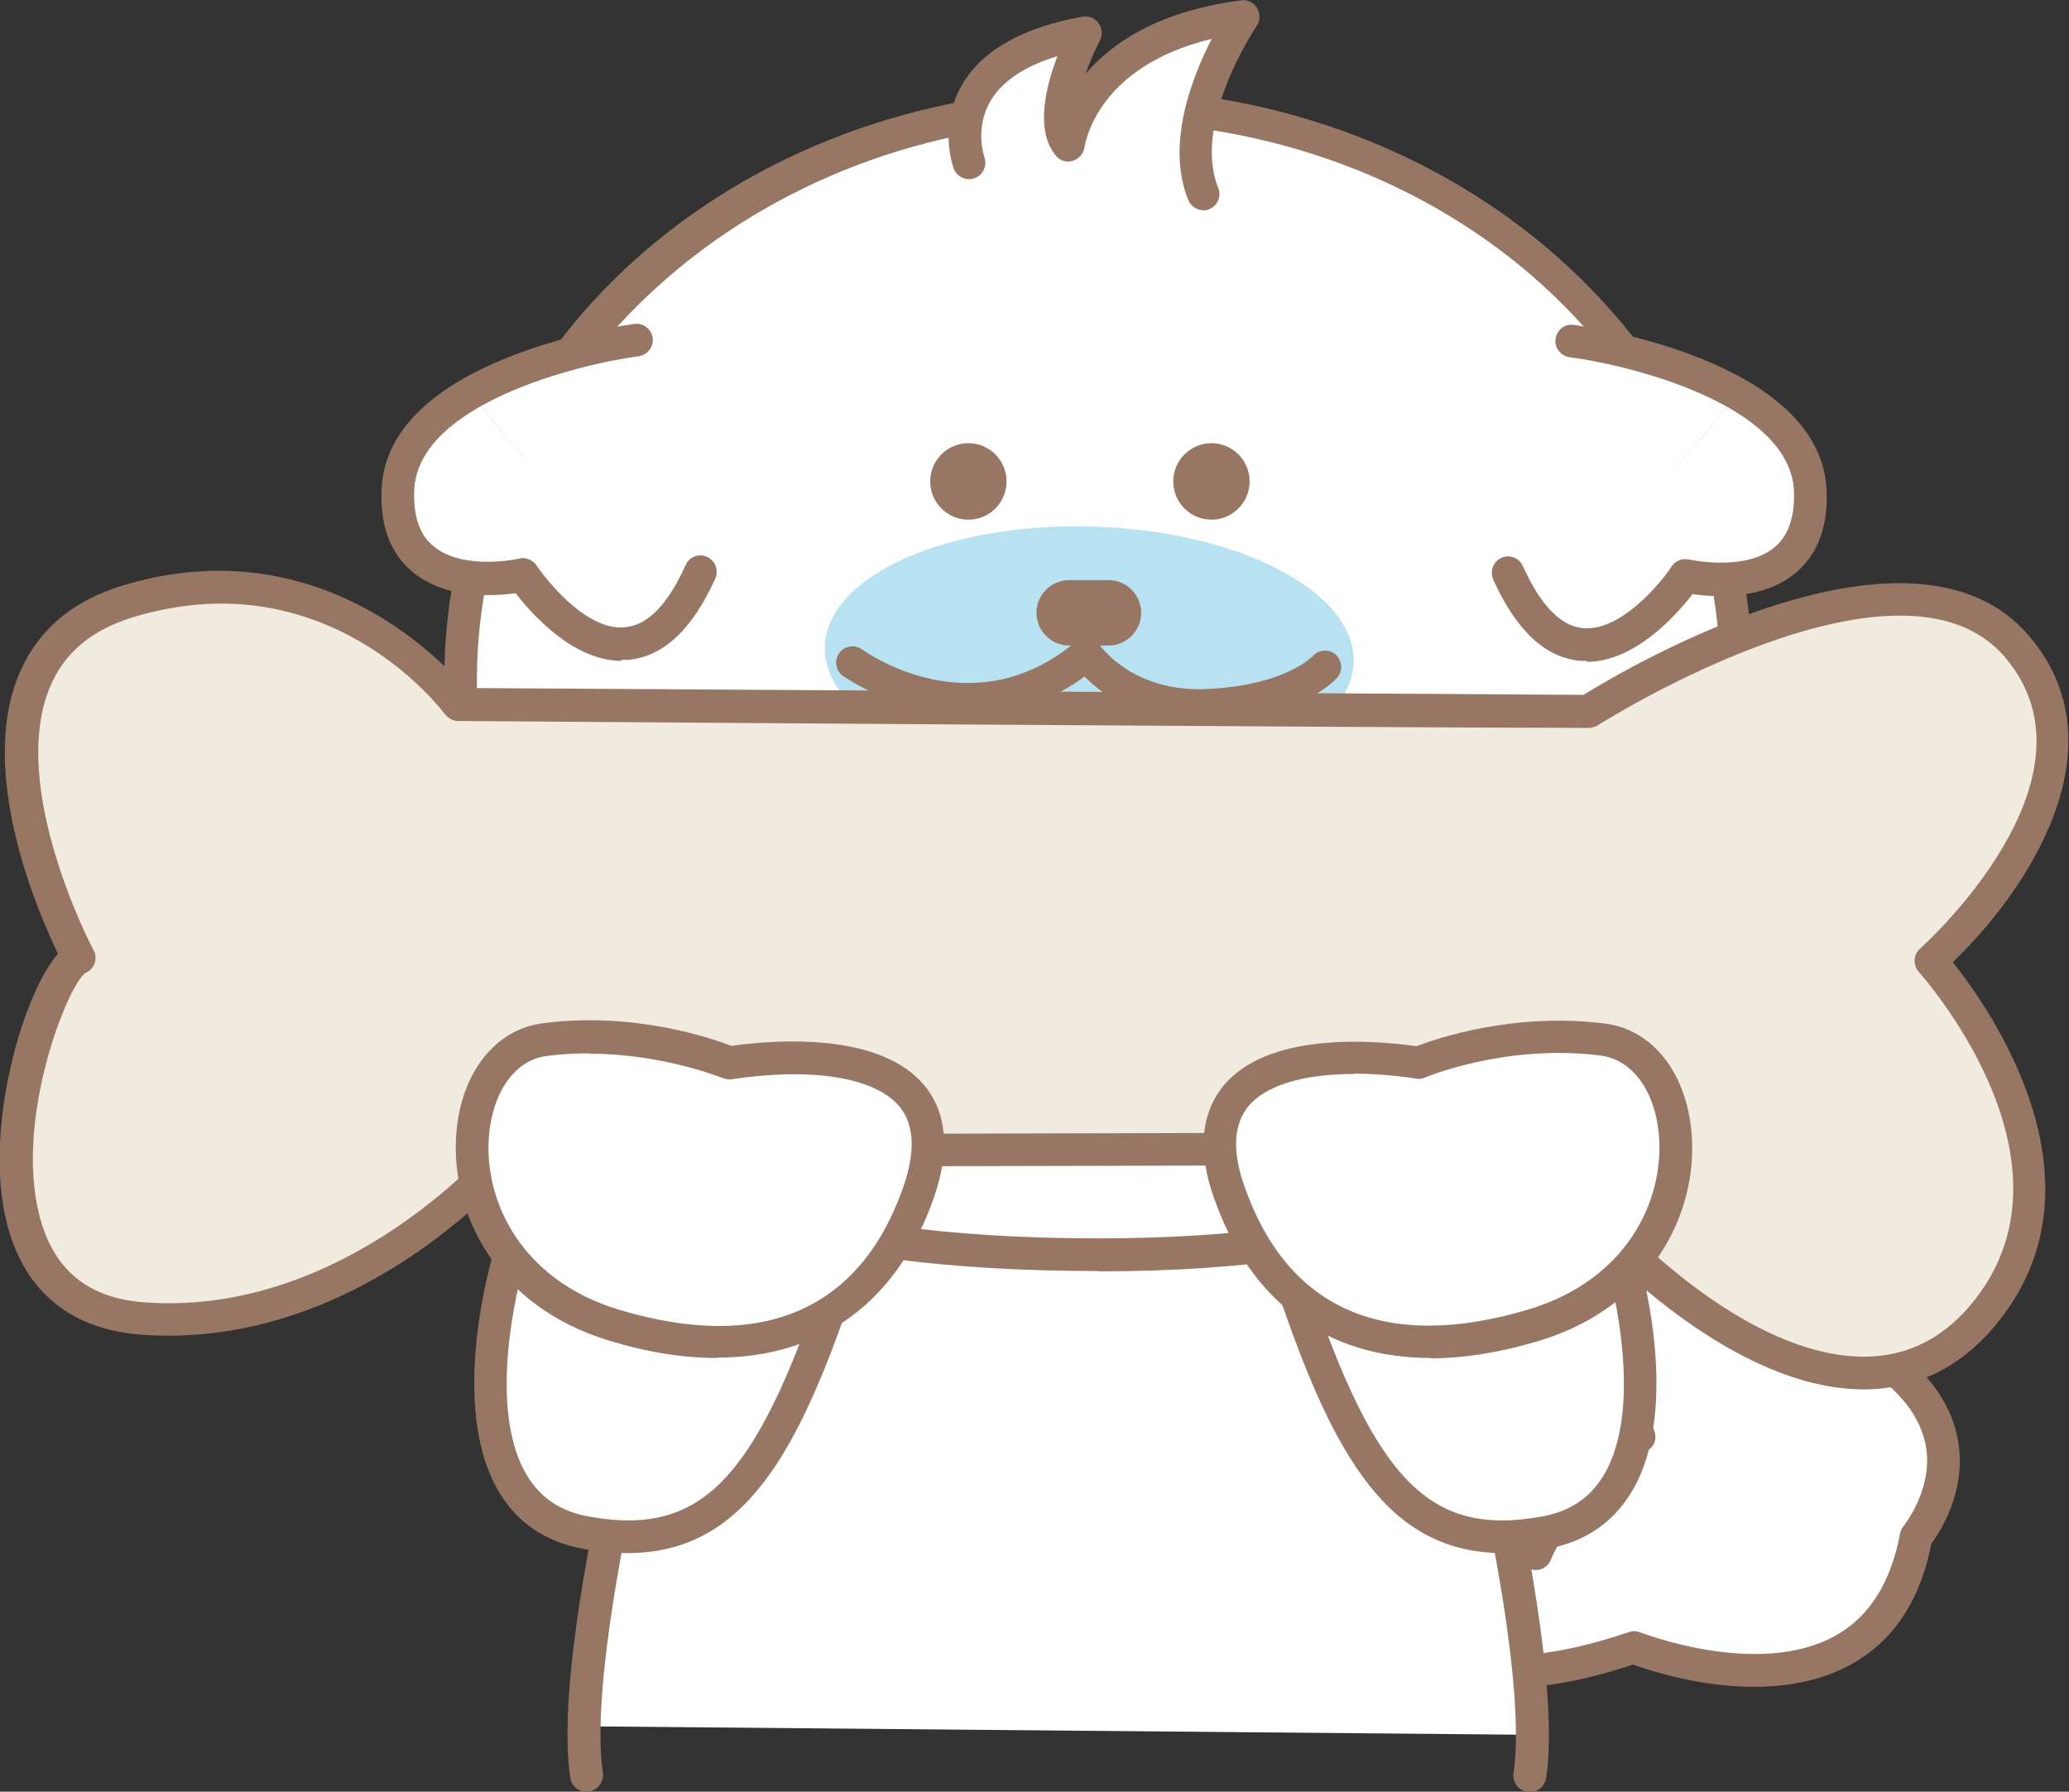 <svg width="82" height="71" viewBox="0 0 82 71" fill="none" xmlns="http://www.w3.org/2000/svg">
<rect x="0" y="0" width="82" height="71" fill="#333333" stroke="none"/>
<g clip-path="url(#clip0_2046_39268)">
<path d="M56.273 64.576C56.273 64.576 57.294 67.801 64.74 65.301C64.74 65.301 74.423 69.187 75.936 60.911C75.936 60.911 79.336 56.896 74.113 53.554C74.113 53.554 74.85 47.907 68.27 47.105C61.69 46.301 60.617 54.111 64.973 56.935C64.973 56.935 61.87 59.162 60.875 61.584L55.898 60.781L55.82 60.6L56.286 64.589L56.273 64.576Z" fill="white"/>
<path d="M59.895 66.895C58.822 66.895 57.917 66.7 57.18 66.325C56.004 65.729 55.707 64.861 55.668 64.758C55.668 64.719 55.642 64.68 55.642 64.641L55.176 60.652C55.138 60.328 55.345 60.03 55.655 59.953C55.913 59.888 56.172 59.979 56.327 60.173L60.503 60.846C61.356 59.176 62.998 57.686 63.916 56.922C61.977 55.212 61.188 52.35 62.08 49.902C62.998 47.364 65.338 46.082 68.363 46.444C70.651 46.729 72.37 47.584 73.482 49.022C74.697 50.602 74.814 52.402 74.788 53.205C76.442 54.345 77.399 55.692 77.619 57.194C77.916 59.124 76.895 60.691 76.546 61.17C76.106 63.424 75.033 65.043 73.353 65.962C70.134 67.737 65.777 66.351 64.73 65.962C62.868 66.571 61.24 66.882 59.882 66.882L59.895 66.895ZM56.922 64.395C57.09 64.719 58.408 66.739 64.549 64.68C64.691 64.628 64.846 64.628 64.989 64.68C65.04 64.693 69.681 66.519 72.732 64.822C74.09 64.071 74.943 62.711 75.305 60.769C75.331 60.665 75.37 60.548 75.447 60.471C75.447 60.458 76.598 59.059 76.339 57.375C76.145 56.158 75.292 55.057 73.766 54.086C73.56 53.956 73.443 53.71 73.469 53.451C73.469 53.438 73.702 51.418 72.435 49.799C71.543 48.659 70.121 47.96 68.182 47.727C65.777 47.441 63.98 48.387 63.282 50.343C62.61 52.195 63.101 54.941 65.312 56.378C65.493 56.495 65.596 56.689 65.609 56.909C65.622 57.129 65.519 57.324 65.338 57.453C65.312 57.479 62.364 59.603 61.459 61.818C61.343 62.103 61.046 62.258 60.761 62.206L56.56 61.533L56.896 64.395H56.922Z" fill="#977764"/>
<path d="M24.437 58.67C24.437 58.67 23.325 68.073 23.234 68.409L60.724 68.746L58.139 39.864L26.802 41.224L24.437 58.67Z" fill="white"/>
<path d="M23.234 70.352C22.704 66.79 24.436 59.175 24.436 59.175L23.234 70.352Z" fill="white"/>
<path d="M23.233 71C22.923 71 22.639 70.766 22.6 70.443C22.057 66.803 23.738 59.343 23.815 59.02C23.893 58.67 24.242 58.45 24.591 58.527C24.94 58.605 25.16 58.955 25.082 59.304C25.069 59.382 23.389 66.855 23.893 70.248C23.945 70.598 23.699 70.935 23.35 70.987C23.324 70.987 23.285 70.987 23.259 70.987L23.233 71Z" fill="#977764"/>
<path d="M59.414 59.176C59.414 59.176 61.146 66.804 60.616 70.353L59.414 59.176Z" fill="white"/>
<path d="M60.62 71.001C60.62 71.001 60.555 71.001 60.529 71.001C60.18 70.949 59.934 70.625 59.986 70.262C60.49 66.869 58.81 59.396 58.797 59.318C58.719 58.968 58.939 58.619 59.288 58.541C59.637 58.45 59.986 58.684 60.064 59.033C60.141 59.344 61.822 66.817 61.279 70.457C61.227 70.78 60.956 71.013 60.645 71.013L60.62 71.001Z" fill="#977764"/>
<path d="M43.544 49.721C57.51 49.721 68.831 39.521 68.831 26.939C68.831 14.357 57.51 4.157 43.544 4.157C29.579 4.157 18.258 14.357 18.258 26.939C18.258 39.521 29.579 49.721 43.544 49.721Z" fill="white"/>
<path d="M43.542 50.368C19.523 50.368 17.609 40.214 17.609 26.939C17.609 13.664 29.244 3.522 43.542 3.522C57.84 3.522 69.475 13.819 69.475 26.952C69.475 38.284 67.471 50.381 43.542 50.381V50.368ZM43.542 4.805C29.955 4.805 18.902 14.738 18.902 26.939C18.902 37.818 18.902 49.073 43.542 49.073C66.282 49.073 68.182 38.142 68.182 26.939C68.182 14.531 57.362 4.805 43.542 4.805Z" fill="#977764"/>
<path d="M27.468 23.274C27.559 23.092 27.662 22.898 27.753 22.691L25.232 13.482C25.232 13.482 21.483 13.975 18.703 15.555C19.647 16.915 22.75 20.994 27.455 23.274H27.468Z" fill="white"/>
<path d="M15.771 19.414C15.577 23.973 20.722 22.795 20.722 22.795C20.722 22.795 24.639 28.636 27.471 23.274C22.752 20.994 19.649 16.915 18.718 15.555C17.128 16.448 15.848 17.705 15.784 19.414H15.771Z" fill="white"/>
<path d="M24.626 26.188C22.699 26.188 21.045 24.297 20.437 23.507C19.584 23.623 17.658 23.753 16.352 22.665C15.473 21.94 15.059 20.839 15.124 19.388C15.344 14.195 24.742 12.899 25.143 12.835C25.492 12.783 25.815 13.042 25.867 13.392C25.918 13.741 25.66 14.065 25.311 14.117C22.88 14.441 16.559 16.021 16.416 19.427C16.378 20.45 16.623 21.188 17.179 21.642C18.356 22.626 20.553 22.147 20.579 22.134C20.838 22.069 21.109 22.186 21.264 22.406C21.756 23.131 23.32 25.022 24.781 24.854C25.673 24.776 26.474 23.947 27.172 22.393C27.314 22.069 27.702 21.914 28.026 22.069C28.349 22.212 28.491 22.6 28.349 22.924C27.444 24.944 26.28 26.032 24.884 26.149C24.806 26.149 24.716 26.149 24.639 26.149L24.626 26.188Z" fill="#977764"/>
<path d="M60.058 23.274C59.967 23.092 59.864 22.898 59.773 22.691L62.294 13.482C62.294 13.482 66.043 13.975 68.823 15.555C67.879 16.915 64.776 20.994 60.071 23.274H60.058Z" fill="white"/>
<path d="M71.754 19.414C71.948 23.973 66.803 22.795 66.803 22.795C66.803 22.795 62.886 28.636 60.055 23.274C64.773 20.994 67.876 16.915 68.807 15.555C70.397 16.448 71.677 17.705 71.741 19.414H71.754Z" fill="white"/>
<path d="M62.89 26.188C62.813 26.188 62.722 26.188 62.645 26.188C61.248 26.071 60.085 24.983 59.18 22.963C59.038 22.639 59.18 22.251 59.503 22.108C59.826 21.953 60.214 22.108 60.356 22.432C61.055 23.986 61.856 24.815 62.748 24.893C64.209 25.022 65.773 23.17 66.251 22.445C66.394 22.225 66.678 22.108 66.937 22.173C66.963 22.173 69.16 22.665 70.337 21.681C70.88 21.227 71.138 20.476 71.099 19.466C70.957 16.047 64.623 14.467 62.205 14.156C61.856 14.104 61.597 13.78 61.649 13.431C61.701 13.081 62.011 12.822 62.373 12.874C62.774 12.926 72.172 14.234 72.392 19.427C72.457 20.865 72.043 21.966 71.164 22.704C69.871 23.792 67.932 23.662 67.079 23.546C66.458 24.349 64.804 26.227 62.89 26.227V26.188Z" fill="#977764"/>
<path d="M38.407 6.449C38.407 6.449 36.895 2.383 43.023 1.295C43.023 1.295 41.329 4.546 42.337 5.75C42.337 5.75 42.842 1.489 49.28 0.66C49.28 0.66 46.487 4.74 47.69 7.693" fill="white"/>
<path d="M47.689 8.328C47.43 8.328 47.198 8.172 47.094 7.926C46.202 5.724 47.236 3.069 48.025 1.541C43.474 2.629 43.009 5.685 42.983 5.828C42.944 6.087 42.763 6.294 42.518 6.372C42.272 6.45 42.001 6.372 41.846 6.165C41.018 5.18 41.445 3.432 41.91 2.227C40.605 2.616 39.712 3.225 39.247 4.015C38.627 5.09 39.002 6.191 39.014 6.229C39.131 6.566 38.963 6.942 38.627 7.058C38.291 7.188 37.928 7.007 37.799 6.683C37.773 6.618 37.192 4.999 38.109 3.393C38.898 2.007 40.514 1.088 42.906 0.66C43.151 0.621 43.397 0.712 43.539 0.919C43.681 1.114 43.707 1.386 43.591 1.606C43.397 1.981 43.19 2.448 43.022 2.927C44.069 1.696 45.918 0.44 49.188 0.013C49.447 -0.026 49.693 0.103 49.822 0.324C49.951 0.544 49.951 0.816 49.809 1.023C49.783 1.062 47.224 4.857 48.283 7.447C48.413 7.784 48.258 8.159 47.922 8.289C47.844 8.328 47.766 8.341 47.676 8.341L47.689 8.328Z" fill="#977764"/>
<path d="M53.648 26.239C53.731 23.444 49.106 21.038 43.319 20.866C37.531 20.694 32.772 22.82 32.689 25.616C32.606 28.412 37.231 30.817 43.019 30.989C48.806 31.161 53.566 29.035 53.648 26.239Z" fill="#B8E2F2"/>
<path d="M18.145 27.923C18.145 27.923 56.876 28.208 62.965 28.195C62.965 28.195 75.389 20.243 79.952 25.644C84.516 31.044 76.513 38.077 76.513 38.077C76.513 38.077 83.546 45.757 78.789 51.87C74.031 57.984 65.641 51.896 60.832 45.511L20.136 45.615C20.136 45.615 14.15 52.842 5.709 52.259C-2.733 51.676 1.572 38.595 3.11 37.961C3.11 37.961 -3.108 26.304 5.088 23.831C13.284 21.357 18.145 27.923 18.145 27.923Z" fill="#F0EADF"/>
<path d="M73.865 55.057H73.801C69.004 55.018 63.691 50.303 60.498 46.159L20.41 46.25C19.259 47.532 13.545 53.438 5.646 52.894C2.531 52.674 0.617 50.873 0.113 47.687C-0.456 44.126 0.966 39.321 2.298 37.792C1.509 36.173 -0.882 30.656 0.747 26.732C1.471 24.996 2.854 23.805 4.883 23.196C12.446 20.917 17.384 26.032 18.432 27.263C22.038 27.289 56.504 27.496 62.761 27.535C64.325 26.564 75.791 19.738 80.433 25.216C84.169 29.633 80.303 35.345 77.394 38.129C78.881 39.994 83.6 46.716 79.282 52.272C77.847 54.124 76.011 55.057 73.852 55.057H73.865ZM60.834 44.864C61.041 44.864 61.222 44.955 61.351 45.123C64.338 49.086 69.392 53.723 73.826 53.762H73.878C75.624 53.762 77.11 52.997 78.287 51.482C82.656 45.861 76.115 38.595 76.05 38.518C75.934 38.388 75.869 38.22 75.882 38.038C75.882 37.87 75.972 37.702 76.102 37.585C76.179 37.52 83.574 30.902 79.476 26.058C75.326 21.15 63.446 28.662 63.329 28.739C63.109 28.882 62.851 28.843 62.541 28.843C55.301 28.843 18.535 28.571 18.16 28.571C17.953 28.571 17.772 28.467 17.643 28.312C17.449 28.053 12.937 22.147 5.297 24.452C3.629 24.957 2.544 25.864 1.975 27.237C0.32 31.226 3.668 37.585 3.707 37.65C3.798 37.805 3.81 38 3.746 38.181C3.681 38.349 3.552 38.492 3.384 38.556C2.712 38.997 0.566 44.268 1.561 48.166C2.117 50.329 3.487 51.456 5.775 51.612C13.791 52.169 19.608 45.278 19.66 45.201C19.776 45.058 19.97 44.968 20.151 44.968L60.847 44.864H60.834Z" fill="#977764"/>
<path d="M20.206 49.733C20.206 49.733 17.168 59.641 23.232 60.742C28.247 61.649 30.574 58.825 33.225 50.912" fill="white"/>
<path d="M24.886 61.545C24.33 61.545 23.748 61.493 23.115 61.377C21.641 61.105 20.529 60.367 19.792 59.149C17.724 55.73 19.508 49.785 19.585 49.539C19.689 49.203 20.051 49.008 20.387 49.112C20.723 49.215 20.917 49.578 20.814 49.915C20.801 49.967 19.12 55.562 20.891 58.476C21.434 59.37 22.236 59.901 23.335 60.095C27.756 60.898 29.915 58.696 32.604 50.705C32.72 50.368 33.082 50.187 33.418 50.303C33.754 50.42 33.935 50.783 33.819 51.119C31.582 57.764 29.398 61.545 24.86 61.545H24.886Z" fill="#977764"/>
<path d="M64.26 49.733C64.26 49.733 67.298 59.641 61.235 60.742C56.219 61.649 53.892 58.825 51.242 50.912" fill="white"/>
<path d="M59.58 61.545C55.042 61.545 52.858 57.764 50.621 51.119C50.505 50.783 50.686 50.42 51.022 50.303C51.358 50.187 51.733 50.368 51.836 50.705C54.525 58.709 56.684 60.898 61.105 60.095C62.204 59.901 63.006 59.37 63.549 58.476C65.32 55.549 63.639 49.967 63.626 49.915C63.523 49.578 63.717 49.215 64.053 49.112C64.402 49.008 64.751 49.203 64.855 49.539C64.932 49.785 66.729 55.743 64.648 59.149C63.911 60.354 62.799 61.105 61.325 61.377C60.705 61.493 60.11 61.545 59.554 61.545H59.58Z" fill="#977764"/>
<path d="M28.92 42.118C33.16 41.483 38.189 42.144 36.431 47.221C34.673 52.311 30.459 54.344 24.357 52.505C17.117 50.316 17.634 41.716 21.603 41.198C25.572 40.68 28.933 42.105 28.933 42.105L28.92 42.118Z" fill="white"/>
<path d="M28.414 53.813C27.095 53.813 25.673 53.593 24.148 53.127C19.61 51.754 17.839 48.011 18.085 44.903C18.279 42.507 19.623 40.797 21.498 40.551C25.117 40.072 28.22 41.147 28.983 41.445C30.831 41.186 34.891 40.914 36.636 43.012C37.528 44.1 37.657 45.576 37.024 47.428C35.576 51.599 32.538 53.8 28.414 53.8V53.813ZM23.346 41.742C22.803 41.742 22.247 41.768 21.666 41.846C20.425 42.002 19.52 43.258 19.378 45.019C19.171 47.61 20.67 50.731 24.523 51.897C30.211 53.606 34.102 51.922 35.809 47.014C36.287 45.628 36.235 44.566 35.653 43.854C34.697 42.701 32.215 42.286 29.009 42.766C28.892 42.792 28.776 42.766 28.66 42.727C28.634 42.727 26.32 41.755 23.346 41.755V41.742Z" fill="#977764"/>
<path d="M56.223 42.118C51.982 41.483 46.953 42.144 48.712 47.221C50.47 52.298 54.684 54.344 60.786 52.505C68.026 50.316 67.508 41.716 63.54 41.198C59.571 40.68 56.21 42.105 56.21 42.105L56.223 42.118Z" fill="white"/>
<path d="M56.713 53.813C52.589 53.813 49.551 51.611 48.103 47.441C47.457 45.602 47.599 44.113 48.491 43.025C50.236 40.914 54.295 41.199 56.144 41.458C56.907 41.16 59.997 40.098 63.629 40.564C65.504 40.81 66.848 42.52 67.042 44.916C67.301 48.024 65.517 51.767 60.979 53.14C59.454 53.593 58.032 53.826 56.713 53.826V53.813ZM53.662 42.559C51.671 42.559 50.172 42.999 49.474 43.841C48.892 44.553 48.827 45.615 49.318 47.001C51.025 51.909 54.916 53.593 60.604 51.883C64.457 50.718 65.956 47.597 65.749 45.006C65.607 43.245 64.702 42.002 63.461 41.833C59.712 41.341 56.506 42.688 56.467 42.701C56.364 42.753 56.235 42.766 56.118 42.74C55.239 42.61 54.412 42.545 53.662 42.545V42.559Z" fill="#977764"/>
<path d="M38.38 20.593C39.215 20.593 39.892 19.915 39.892 19.078C39.892 18.241 39.215 17.562 38.38 17.562C37.544 17.562 36.867 18.241 36.867 19.078C36.867 19.915 37.544 20.593 38.38 20.593Z" fill="#977764"/>
<path d="M48.013 20.593C48.848 20.593 49.525 19.915 49.525 19.078C49.525 18.241 48.848 17.562 48.013 17.562C47.177 17.562 46.5 18.241 46.5 19.078C46.5 19.915 47.177 20.593 48.013 20.593Z" fill="#977764"/>
<path d="M43.935 25.58H42.371C41.66 25.58 41.078 24.997 41.078 24.284C41.078 23.572 41.66 22.989 42.371 22.989H43.935C44.646 22.989 45.228 23.572 45.228 24.284C45.228 24.997 44.646 25.58 43.935 25.58Z" fill="#977764"/>
<path d="M47.56 28.61C45.129 28.61 43.656 27.496 42.983 26.809C38.265 30.267 33.456 26.809 33.404 26.783C33.12 26.576 33.055 26.175 33.262 25.877C33.469 25.592 33.869 25.527 34.167 25.734C34.348 25.864 38.562 28.856 42.647 25.423C42.789 25.307 42.971 25.255 43.151 25.281C43.333 25.307 43.501 25.41 43.591 25.566C43.643 25.644 44.948 27.47 47.909 27.301C50.947 27.146 52.033 26.006 52.033 25.993C52.278 25.734 52.679 25.708 52.938 25.942C53.196 26.175 53.235 26.576 53.002 26.848C52.86 27.003 51.554 28.402 47.974 28.596C47.831 28.596 47.689 28.596 47.547 28.596L47.56 28.61Z" fill="#977764"/>
</g>
<defs>
<clipPath id="clip0_2046_39268">
<rect width="82" height="71" fill="white"/>
</clipPath>
</defs>
</svg>
